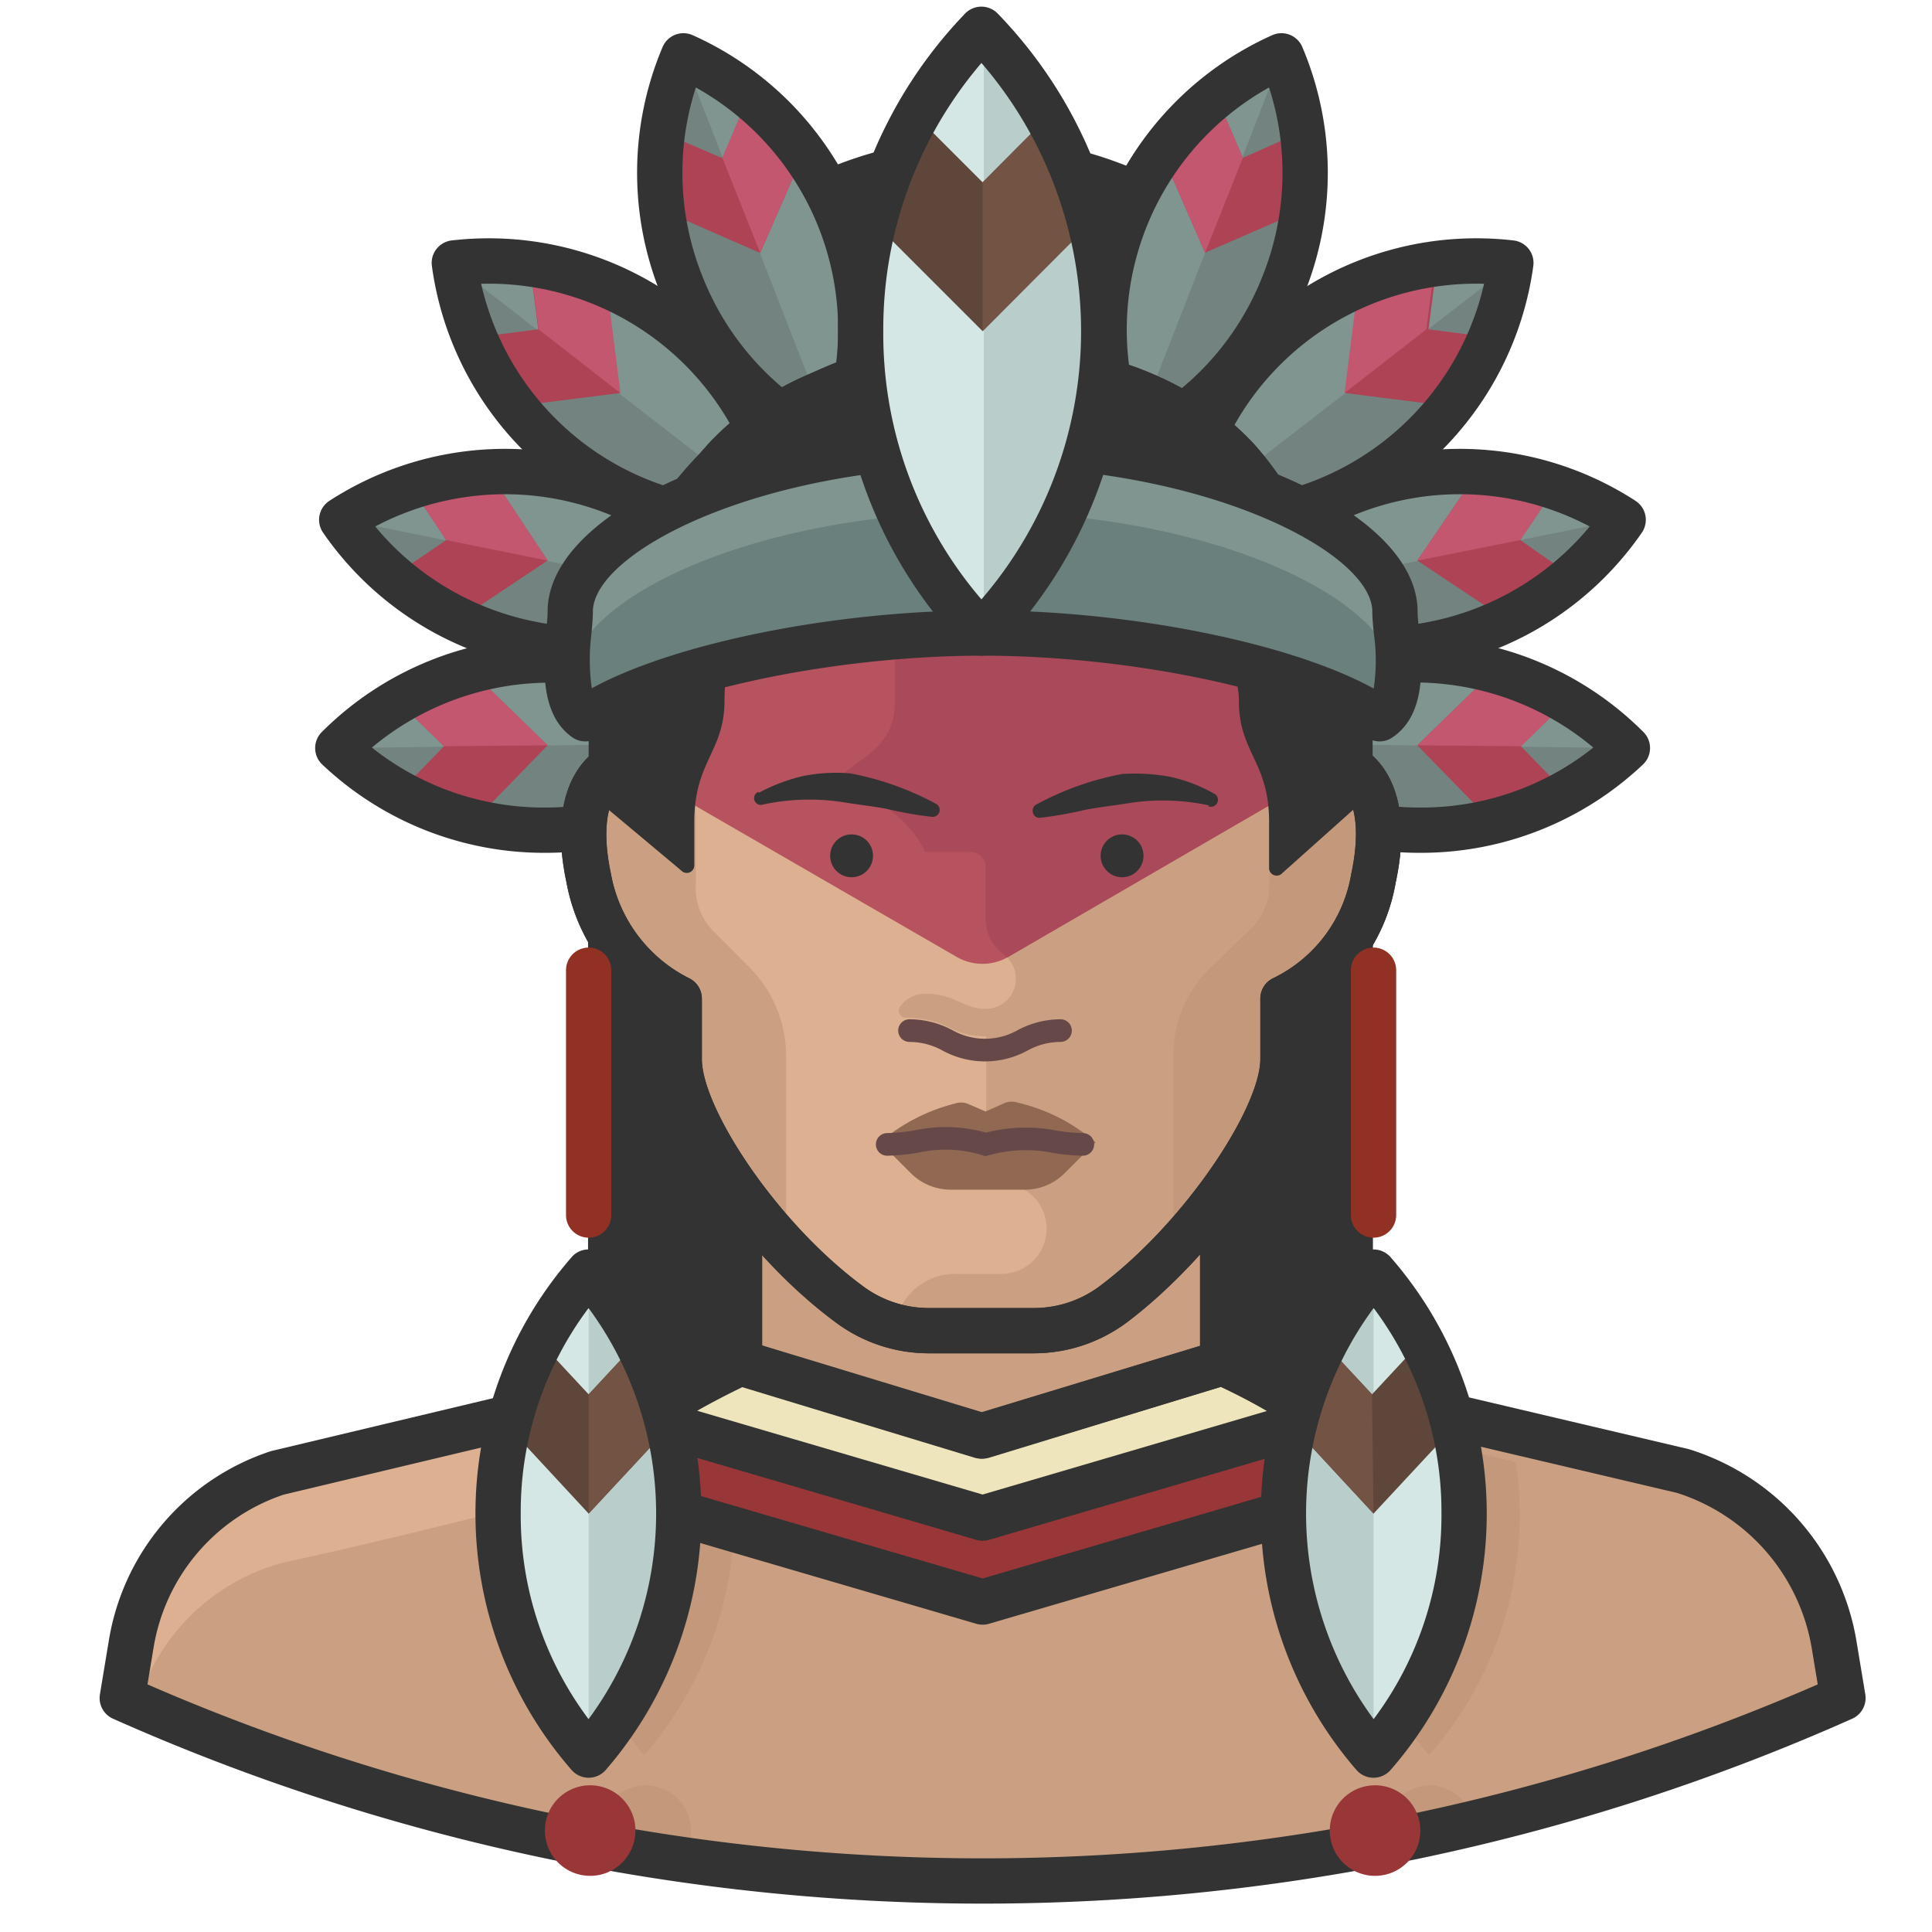 <svg xmlns="http://www.w3.org/2000/svg" viewBox="0 0 128 128"><title>brazilian-native-man</title><g id="brazilian-native-man"><g id="traditional-attire-native-male"><g id="traditional-attire-native-male-2"><g id="Icons"><g id="Men"><path d="M74.1,10.78A26.14,26.14,0,0,0,40.5,26.04a23.26,23.26,0,0,0-1.54,9.1v68h52v-68A25.74,25.74,0,0,0,74.1,10.78Z" style="fill:#333"/><path d="M121.48,108.88a14.62,14.62,0,0,0-10-11.42L81,90.28v-18H49v18L18.8,97.46a14.58,14.58,0,0,0-10,11.42l-.7,3.62a141.059,141.059,0,0,0,56.94,12.12h0A140.88,140.88,0,0,0,122.1,112.5Z" style="fill:#dcb091"/><path d="M121.48,108.88a14.62,14.62,0,0,0-10-11.42L81,90.28v-18H49v20.9a3.88,3.88,0,0,1-3.1,3.88c-7.44,1.58-15.84,4-27.18,6.48a13.74,13.74,0,0,0-9.62,9.42,141.238,141.238,0,0,0,55.86,11.68,140.878,140.878,0,0,0,57.14-12.12Z" style="fill:#cba082"/><path d="M47.42,92.66,37.24,95.08a24.36,24.36,0,0,0,5.44,21.2A24.34,24.34,0,0,0,47.42,92.66Z" style="fill:#c4987a"/><path d="M45.78,121.28a3,3,0,0,0-6,0h0a3.158,3.158,0,0,0,.18.98c1.72.32,3.44.62,5.16.86A2.96,2.96,0,0,0,45.78,121.28Z" style="fill:#c4987a"/><path d="M94.68,116.28a24,24,0,0,0,5.74-19.42L89.44,94.28A24.28,24.28,0,0,0,94.68,116.28Z" style="fill:#c4987a"/><path d="M94.78,118.28a3,3,0,0,0-3,3h0a2.68,2.68,0,0,0,0,.7c2-.38,4-.82,5.86-1.28A3.04,3.04,0,0,0,94.78,118.28Z" style="fill:#c4987a"/><path d="M45.12,18.8a20,20,0,0,0,10.3,10.9,20,20,0,0,0-10.14-26A20,20,0,0,0,45.12,18.8Z" style="fill:#d5e7e5"/><path d="M45.12,18.8a20,20,0,0,0,10.3,10.9,20,20,0,0,0-10.14-26A20,20,0,0,0,45.12,18.8Z" style="fill:#738380"/><path d="M55.58,14.7A20,20,0,0,0,45.28,3.78l10.14,26A20,20,0,0,0,55.58,14.7Z" style="fill:#809490"/><path d="M43.92,13.94l6.44,2.82,2.82-6.44a20.004,20.004,0,0,0-3.62-3.84l-1.7,4-4-1.72A20.421,20.421,0,0,0,43.92,13.94Z" style="fill:#ae4355"/><path d="M50.36,16.74l2.82-6.44a20.004,20.004,0,0,0-3.62-3.84l-1.7,4Z" style="fill:#c3576f"/><path d="M55.42,31.2a1.498,1.498,0,0,1-.625-.136A21.392,21.392,0,0,1,43.724,19.348a21.381,21.381,0,0,1,.173-16.229,1.499,1.499,0,0,1,2.004-.784,21.384,21.384,0,0,1,10.9,27.95A1.501,1.501,0,0,1,55.42,31.2ZM46.102,5.796a18.38,18.38,0,0,0,.413,12.452l.002.005a18.395,18.395,0,0,0,8.088,9.347A18.375,18.375,0,0,0,46.102,5.796Z" style="fill:#333"/><path d="M37.66,30.48a19.999,19.999,0,0,0,14.44,4,20,20,0,0,0-22-17.06A20,20,0,0,0,37.66,30.48Z" style="fill:#d5e7e5"/><path d="M37.66,30.48a19.999,19.999,0,0,0,14.44,4,20,20,0,0,0-22-17.06A20,20,0,0,0,37.66,30.48Z" style="fill:#738380"/><path d="M44.54,21.6a20,20,0,0,0-14.44-4l22,17.06A20,20,0,0,0,44.54,21.6Z" style="fill:#809490"/><path d="M34.1,26.92l6.98-.88-.88-6.98a18.682,18.682,0,0,0-5.08-1.44l.54,4.2-4.22.54A20.436,20.436,0,0,0,34.1,26.92Z" style="fill:#ae4355"/><path d="M41.1,26.04l-.88-6.98a18.682,18.682,0,0,0-5.08-1.44l.54,4.2Z" style="fill:#c3576f"/><path d="M49.799,36.111A21.377,21.377,0,0,1,36.748,31.67l-.006-.005A21.383,21.383,0,0,1,28.614,17.626a1.5,1.5,0,0,1,1.321-1.697,21.402,21.402,0,0,1,23.65,18.339A1.5,1.5,0,0,1,52.27,35.97,21.781,21.781,0,0,1,49.799,36.111ZM38.576,29.292A18.402,18.402,0,0,0,50.32,33.104,18.396,18.396,0,0,0,31.876,18.801,18.383,18.383,0,0,0,38.576,29.292Z" style="fill:#333"/><path d="M35.18,42.66a20,20,0,0,0,14.74-2.72,20,20,0,0,0-27.28-5.5A20,20,0,0,0,35.18,42.66Z" style="fill:#d5e7e5"/><path d="M35.18,42.66a20,20,0,0,0,14.74-2.72,20,20,0,0,0-27.28-5.5A20,20,0,0,0,35.18,42.66Z" style="fill:#738380"/><path d="M37.4,31.64A20,20,0,0,0,22.64,34.4l27.28,5.54A20.001,20.001,0,0,0,37.4,31.64Z" style="fill:#809490"/><path d="M30.42,41.04l5.86-3.9L32.4,31.28a19.143,19.143,0,0,0-5.18.98l2.34,3.52L26.1,38.14A20.938,20.938,0,0,0,30.42,41.04Z" style="fill:#ae4355"/><path d="M36.28,37.14,32.4,31.28a19.143,19.143,0,0,0-5.18.98l2.34,3.52Z" style="fill:#c3576f"/><path d="M39.216,44.57a21.643,21.643,0,0,1-4.333-.44,21.395,21.395,0,0,1-13.475-8.835,1.5,1.5,0,0,1,.422-2.118A21.407,21.407,0,0,1,51.156,39.09a1.5,1.5,0,0,1-.431,2.116A21.396,21.396,0,0,1,39.216,44.57ZM24.858,34.882A18.395,18.395,0,0,0,35.472,41.189l.008.001a18.394,18.394,0,0,0,12.224-1.703A18.404,18.404,0,0,0,24.858,34.882Z" style="fill:#333"/><path d="M36.36,55A20,20,0,0,0,50.2,49.22a20,20,0,0,0-27.82.34A20,20,0,0,0,36.36,55Z" style="fill:#d5e7e5"/><path d="M36.36,55A20,20,0,0,0,50.2,49.22a20,20,0,0,0-27.82.34A20,20,0,0,0,36.36,55Z" style="fill:#738380"/><path d="M36.22,43.76a20,20,0,0,0-13.84,5.8l27.82-.34A20,20,0,0,0,36.22,43.76Z" style="fill:#809490"/><path d="M31.38,54.42l4.9-5.04-5.04-4.9a20.246,20.246,0,0,0-4.86,2l3.04,2.96-2.96,3.04A19.695,19.695,0,0,0,31.38,54.42Z" style="fill:#ae4355"/><path d="M36.28,49.38l-5.04-4.9a20.246,20.246,0,0,0-4.86,2l3.04,2.96Z" style="fill:#c3576f"/><path d="M36.087,56.502a21.386,21.386,0,0,1-14.735-5.85,1.5,1.5,0,0,1-.028-2.157,21.412,21.412,0,0,1,29.907-.366,1.5,1.5,0,0,1,.024,2.157A21.394,21.394,0,0,1,36.377,56.5C36.281,56.501,36.183,56.502,36.087,56.502ZM24.638,49.53A18.327,18.327,0,0,0,36.34,53.5h.003a18.395,18.395,0,0,0,11.599-4.255A18.404,18.404,0,0,0,24.638,49.53Z" style="fill:#333"/><path d="M85.06,18.8a20,20,0,0,1-10.3,10.9A20,20,0,0,1,84.9,3.7,20,20,0,0,1,85.06,18.8Z" style="fill:#d5e7e5"/><path d="M85.06,18.8a20,20,0,0,1-10.3,10.9A20,20,0,0,1,84.9,3.7,20,20,0,0,1,85.06,18.8Z" style="fill:#738380"/><path d="M74.6,14.7A20,20,0,0,1,84.9,3.78l-10.14,26A20,20,0,0,1,74.6,14.7Z" style="fill:#809490"/><path d="M86.28,13.94l-6.44,2.8L77.02,10.3a21.143,21.143,0,0,1,3.6-3.84l1.72,4,3.88-1.72A20.578,20.578,0,0,1,86.28,13.94Z" style="fill:#ae4355"/><path d="M79.84,16.74,77.02,10.3a21.143,21.143,0,0,1,3.6-3.84l1.72,4Z" style="fill:#c3576f"/><path d="M74.76,31.2a1.501,1.501,0,0,1-1.381-.915,21.384,21.384,0,0,1,10.9-27.95,1.499,1.499,0,0,1,2.004.784,21.381,21.381,0,0,1,.173,16.229A21.392,21.392,0,0,1,75.385,31.064,1.497,1.497,0,0,1,74.76,31.2ZM84.079,5.796a18.375,18.375,0,0,0-8.504,21.805,18.395,18.395,0,0,0,8.088-9.347l.002-.005A18.38,18.38,0,0,0,84.079,5.796Z" style="fill:#333"/><path d="M92.52,30.48a20,20,0,0,1-14.42,4,20,20,0,0,1,22-17.06A20,20,0,0,1,92.52,30.48Z" style="fill:#d5e7e5"/><path d="M92.52,30.48a20,20,0,0,1-14.42,4,20,20,0,0,1,22-17.06A20,20,0,0,1,92.52,30.48Z" style="fill:#738380"/><path d="M85.64,21.6a20,20,0,0,1,14.44-4L78.1,34.56A20,20,0,0,1,85.64,21.6Z" style="fill:#809490"/><path d="M96.1,26.92l-6.98-.88.98-6.98a18.682,18.682,0,0,1,5.08-1.44l-.54,4.2,4.22.54A20.438,20.438,0,0,1,96.1,26.92Z" style="fill:#ae4355"/><path d="M89.08,26.04l.88-6.98a18.682,18.682,0,0,1,5.08-1.44l-.54,4.2Z" style="fill:#c3576f"/><path d="M80.382,36.109a21.657,21.657,0,0,1-2.451-.139,1.5,1.5,0,0,1-1.316-1.702,21.395,21.395,0,0,1,23.65-18.339,1.499,1.499,0,0,1,1.32,1.698,21.384,21.384,0,0,1-8.148,14.04l-.004.003A21.384,21.384,0,0,1,80.382,36.109ZM79.88,33.102A18.401,18.401,0,0,0,98.323,18.801,18.375,18.375,0,0,0,79.88,33.102Z" style="fill:#333"/><path d="M95.02,42.66a20,20,0,0,1-14.76-2.72,20,20,0,0,1,27.28-5.5A20,20,0,0,1,95.02,42.66Z" style="fill:#d5e7e5"/><path d="M95.02,42.66a20,20,0,0,1-14.76-2.72,20,20,0,0,1,27.28-5.5A20,20,0,0,1,95.02,42.66Z" style="fill:#738380"/><path d="M92.8,31.64a20,20,0,0,1,14.74,2.76L80.26,39.94A20,20,0,0,1,92.8,31.64Z" style="fill:#809490"/><path d="M99.76,41.04l-5.86-3.9,4-5.86a20.002,20.002,0,0,1,5.18.98l-2.36,3.52,3.38,2.36A21.076,21.076,0,0,1,99.76,41.04Z" style="fill:#ae4355"/><path d="M93.9,37.14l4-5.86a20.002,20.002,0,0,1,5.18.98l-2.36,3.52Z" style="fill:#c3576f"/><path d="M90.968,44.573a21.385,21.385,0,0,1-11.513-3.368,1.5,1.5,0,0,1-.43-2.115A21.406,21.406,0,0,1,108.35,33.177a1.501,1.501,0,0,1,.423,2.117A21.395,21.395,0,0,1,95.319,44.13,21.641,21.641,0,0,1,90.968,44.573Zm-8.492-5.085a18.409,18.409,0,0,0,12.243,1.703l.007-.001a18.399,18.399,0,0,0,10.597-6.308A18.398,18.398,0,0,0,82.476,39.488Z" style="fill:#333"/><path d="M93.82,55a20,20,0,0,1-13.84-5.78,20,20,0,0,1,27.84.34A20,20,0,0,1,93.82,55Z" style="fill:#d5e7e5"/><path d="M93.82,55a20,20,0,0,1-13.84-5.78,20,20,0,0,1,27.84.34A20,20,0,0,1,93.82,55Z" style="fill:#738380"/><path d="M93.98,43.76a20,20,0,0,1,13.84,5.8l-27.84-.34A20,20,0,0,1,93.98,43.76Z" style="fill:#809490"/><path d="M98.82,54.42,93.9,49.38l5.04-4.9a19.464,19.464,0,0,1,4.86,2l-3.04,2.96,2.96,3.04A19.555,19.555,0,0,1,98.82,54.42Z" style="fill:#ae4355"/><path d="M93.9,49.38l5.04-4.9a19.464,19.464,0,0,1,4.86,2l-3.04,2.96Z" style="fill:#c3576f"/><path d="M94.112,56.502c-.104,0-.208-.001-.314-.002a21.392,21.392,0,0,1-14.873-6.214,1.5,1.5,0,0,1,.024-2.156,21.403,21.403,0,0,1,29.928.366,1.499,1.499,0,0,1-.029,2.156A21.391,21.391,0,0,1,94.112,56.502Zm-11.875-7.258a18.396,18.396,0,0,0,11.6,4.256h.004a18.288,18.288,0,0,0,11.721-3.971A18.396,18.396,0,0,0,82.237,49.244Z" style="fill:#333"/><path d="M87,50.16v-6c0-10-6.12-20-22-20s-22,10-22,20v6c-4,0-4.92,3.66-4,8a11.1,11.1,0,0,0,6,8v4c0,4,5.5,12,11.28,16.26a8.74,8.74,0,0,0,5.26,1.74H68.5a8.74,8.74,0,0,0,5.22-1.72C79.52,82.1,85,74.18,85,70.16v-4a10.88,10.88,0,0,0,6-8C91.94,53.8,91,50.16,87,50.16Z" style="fill:#dcb091"/><path d="M87,50.16v-6c0-10-6.12-20-22-20a31.504,31.504,0,0,0-5.7.5V46.44c0,4-4,4-4,6a7.1,7.1,0,0,1,6,4h3a1,1,0,0,1,1,1v3.44a2.9,2.9,0,0,0,1.18,2.34,2,2,0,0,1-1.18,3.62c-1.48,0-2-1-4-1a2,2,0,0,0-1.7.9.461.461,0,0,0,.38.68c3.28.12,2.72,1.22,5.36,1.24V77.4a1,1,0,0,0,1,1,3,3,0,0,1,0,6H63.3a4,4,0,0,0-4,3.42h0a8.938,8.938,0,0,0,2.18.3H68.5a8.74,8.74,0,0,0,5.22-1.72C79.52,82.06,85,74.14,85,70.12v-4a10.88,10.88,0,0,0,6-8C91.94,53.8,91,50.16,87,50.16Z" style="fill:#cba082"/><path d="M39,58.16a11.1,11.1,0,0,0,6,8v4c0,3,3.1,8.24,7.08,12.48V69.94a8.3,8.3,0,0,0-2.36-5.78L47.2,61.62a4,4,0,0,1-1.1-3V54.18c0-4-1.88-4-3-4C39,50.16,38.1,53.82,39,58.16Z" style="fill:#cba082"/><path d="M84.1,54.2v4.44a4,4,0,0,1-1.24,2.9l-2.62,2.54a8,8,0,0,0-2.5,5.86V82.92c4-4.28,7.26-9.6,7.26-12.66v-4a10.88,10.88,0,0,0,6-8c.82-3.8.2-7.04-2.6-7.82L87,50.26C85.84,50.16,84.1,51.46,84.1,54.2Z" style="fill:#c4987a"/><path d="M61.512,89.66a10.303,10.303,0,0,1-6.13-2.039C49.167,83.041,43.5,74.716,43.5,70.16V67.05a12.655,12.655,0,0,1-5.977-8.627c-.715-3.37-.352-6.096,1.057-7.836a5.103,5.103,0,0,1,2.919-1.77V44.16a21.399,21.399,0,0,1,5.451-14.776C51.074,24.985,57.315,22.66,65,22.66s13.926,2.325,18.049,6.724A21.399,21.399,0,0,1,88.5,44.16v4.657a5.114,5.114,0,0,1,2.938,1.781c1.408,1.744,1.764,4.468,1.029,7.878A12.35,12.35,0,0,1,86.5,67.06v3.1c0,4.917-6.272,13.284-11.881,17.481A10.313,10.313,0,0,1,68.513,89.66H61.512ZM65,25.66c-9.91,0-20.5,4.86-20.5,18.5v6a1.5,1.5,0,0,1-1.5,1.5,2.51,2.51,0,0,0-2.088.816c-.797.984-.96,2.943-.444,5.373a9.666,9.666,0,0,0,5.199,6.967A1.5,1.5,0,0,1,46.5,66.16v4c0,3.236,4.924,10.817,10.67,15.052A7.296,7.296,0,0,0,61.516,86.66h6.996a7.289,7.289,0,0,0,4.316-1.425C78.572,80.936,83.5,73.351,83.5,70.16v-4a1.5,1.5,0,0,1,.848-1.351,9.393,9.393,0,0,0,5.173-6.897c.535-2.49.378-4.444-.417-5.429A2.522,2.522,0,0,0,87,51.66a1.5,1.5,0,0,1-1.5-1.5v-6C85.5,30.52,74.91,25.66,65,25.66Z" style="fill:#333"/><path d="M65,24.16c-15.88,0-22,10-22,20v6a4.741,4.741,0,0,0-1.86.38L63.42,63.42a3.42,3.42,0,0,0,3.34,0L88.92,50.56a4.622,4.622,0,0,0-2-.4v-6C87,34.16,80.88,24.16,65,24.16Z" style="fill:#b7535f"/><path d="M87,50.16v-6c0-10-6.12-20-22-20a31.504,31.504,0,0,0-5.7.5V46.44c0,4-4,4-4,6a7.1,7.1,0,0,1,6,4h3a1,1,0,0,1,1,1v3.44a2.9,2.9,0,0,0,1.18,2.34l.24.22h0L88.88,50.58A4.622,4.622,0,0,0,87,50.16Z" style="fill:#aa4959"/><path d="M75,38.44c3.4.76,7.08,4.56,7.08,8s2,4,2,8v3.08a.5.5,0,0,0,.86.34l6-5.36V48.9A26.48,26.48,0,0,0,66.26,22.2a26,26,0,0,0-27.23,24.71q-.031.645-.03,1.29v4.34l6.14,5.14a.5.5,0,0,0,.86-.36V54.44c0-4,2-4.66,2-8,0-3.68,1.48-6.92,5-8A46.001,46.001,0,0,1,75,38.44Z" style="fill:#333"/><path d="M61.512,89.66a10.303,10.303,0,0,1-6.13-2.039C49.167,83.041,43.5,74.716,43.5,70.16V67.05a12.655,12.655,0,0,1-5.977-8.627c-.715-3.37-.352-6.096,1.057-7.836a5.103,5.103,0,0,1,2.919-1.77V44.16a21.399,21.399,0,0,1,5.451-14.776C51.074,24.985,57.315,22.66,65,22.66s13.926,2.325,18.049,6.724A21.399,21.399,0,0,1,88.5,44.16v4.657a5.114,5.114,0,0,1,2.938,1.781c1.408,1.744,1.764,4.468,1.029,7.878A12.35,12.35,0,0,1,86.5,67.06v3.1c0,4.917-6.272,13.284-11.881,17.481A10.313,10.313,0,0,1,68.513,89.66H61.512ZM65,25.66c-9.91,0-20.5,4.86-20.5,18.5v6a1.5,1.5,0,0,1-1.5,1.5,2.51,2.51,0,0,0-2.088.816c-.797.984-.96,2.943-.444,5.373a9.666,9.666,0,0,0,5.199,6.967A1.5,1.5,0,0,1,46.5,66.16v4c0,3.236,4.924,10.817,10.67,15.052A7.296,7.296,0,0,0,61.516,86.66h6.996a7.289,7.289,0,0,0,4.316-1.425C78.572,80.936,83.5,73.351,83.5,70.16v-4a1.5,1.5,0,0,1,.848-1.351,9.393,9.393,0,0,0,5.173-6.897c.535-2.49.378-4.444-.417-5.429A2.522,2.522,0,0,0,87,51.66a1.5,1.5,0,0,1-1.5-1.5v-6C85.5,30.52,74.91,25.66,65,25.66Z" style="fill:#333"/><path d="M65.041,126.12a141.693,141.693,0,0,1-57.549-12.249,1.5,1.5,0,0,1-.872-1.616l.6-3.62a15.887,15.887,0,0,1,10.687-12.479c.041-.014.083-.025.125-.035l30.62-7.3.695,2.918L18.793,99.024a12.89,12.89,0,0,0-8.613,10.104l-.409,2.467A138.693,138.693,0,0,0,65.043,123.12,138.485,138.485,0,0,0,120.43,111.595l-.41-2.47a13.07,13.07,0,0,0-8.919-10.218L80.656,91.74l.688-2.92,30.5,7.18c.036.008.072.019.108.03a16.066,16.066,0,0,1,11.026,12.591l.603,3.634a1.5,1.5,0,0,1-.871,1.616A141.517,141.517,0,0,1,65.041,126.12Z" style="fill:#333"/><path d="M81,91.78a1.5,1.5,0,0,1-1.5-1.5v-10a1.5,1.5,0,0,1,3,0v10A1.5,1.5,0,0,1,81,91.78Z" style="fill:#333"/><path d="M49,91.78a1.5,1.5,0,0,1-1.5-1.5v-10a1.5,1.5,0,0,1,3,0v10A1.5,1.5,0,0,1,49,91.78Z" style="fill:#333"/><path d="M37.76,98.14l27.34,8,27.32-8A39.182,39.182,0,0,0,81,90.28L65,95.14,49,90.28A38.744,38.744,0,0,0,37.76,98.14Z" style="fill:#993637"/><path d="M65.1,95.14l-16-4.86a52.523,52.523,0,0,0-6.74,3.88l22.74,6.62,22.82-6.62A54.631,54.631,0,0,0,81,90.28Z" style="fill:#eee5bc"/><path d="M65.1,107.64a1.491,1.491,0,0,1-.421-.06l-27.34-8a1.5,1.5,0,0,1-.643-2.497A40.093,40.093,0,0,1,48.372,88.918a1.498,1.498,0,0,1,1.064-.073L65,93.572l15.564-4.728a1.509,1.509,0,0,1,1.055.068,40.545,40.545,0,0,1,11.857,8.162,1.5,1.5,0,0,1-.634,2.505l-27.32,8A1.491,1.491,0,0,1,65.1,107.64ZM40.699,97.437l24.401,7.14,24.36-7.133a37.527,37.527,0,0,0-8.57-5.563L65.436,96.575a1.491,1.491,0,0,1-.872,0L49.116,91.883A37.082,37.082,0,0,0,40.699,97.437Z" style="fill:#333"/><path d="M65.1,102.08a1.495,1.495,0,0,1-.422-.061l-22.62-6.64a1.5,1.5,0,0,1-.388-2.702,59.496,59.496,0,0,1,6.792-3.755,1.496,1.496,0,0,1,1.074-.078l15.562,4.728,15.463-4.727a1.514,1.514,0,0,1,1.066.072,57.411,57.411,0,0,1,6.88,3.759,1.5,1.5,0,0,1-.385,2.703l-22.6,6.64A1.498,1.498,0,0,1,65.1,102.08ZM46.187,93.465,65.1,99.017l18.88-5.547q-1.521-.843-3.093-1.586L65.539,96.575a1.499,1.499,0,0,1-.875,0L49.221,91.884Q47.683,92.626,46.187,93.465Z" style="fill:#333"/><path d="M38.78,47.62c4.54-3.14,15.7-5.68,26.32-5.68s21.78,2.54,26.3,5.68c2-1.32,1.02-5.5,1.02-7.1,0-5.38-12.24-11.12-27.32-11.12S37.78,35.14,37.78,40.52C37.78,42.12,36.88,46.3,38.78,47.62Z" style="fill:#809490"/><path d="M65.1,33.94c-15,0-27.32,5.74-27.32,11.12v.72a2.92,2.92,0,0,0,1.04,1.84c4.5-3.14,15.66-5.68,26.28-5.68s21.78,2.54,26.3,5.68a2.84,2.84,0,0,0,1.04-1.84v-.72C92.42,39.68,80.1,33.94,65.1,33.94Z" style="fill:#6a807c"/><path d="M38.78,49.12a1.499,1.499,0,0,1-.856-.268c-2.218-1.541-1.92-4.93-1.723-7.172.04-.459.079-.86.079-1.16,0-6.723,13.467-12.62,28.82-12.62s28.82,5.897,28.82,12.62c0,.303.043.71.088,1.173.218,2.247.547,5.642-1.782,7.179a1.499,1.499,0,0,1-1.682-.02C86.176,45.817,75,43.44,65.1,43.44c-9.891,0-21.077,2.378-25.466,5.414A1.502,1.502,0,0,1,38.78,49.12ZM65.1,40.44c9.783,0,20.481,2.178,25.91,5.18a12.443,12.443,0,0,0,.012-3.637c-.055-.564-.102-1.05-.102-1.463,0-3.874-10.842-9.62-25.82-9.62S39.28,36.646,39.28,40.52c0,.368-.041.861-.09,1.423a13.533,13.533,0,0,0,.018,3.658C44.663,42.609,55.345,40.44,65.1,40.44Z" style="fill:#333"/><path d="M57.02,21.94a28.66,28.66,0,0,0,8,20,28.82,28.82,0,0,0,0-40A28.76,28.76,0,0,0,57.02,21.94Z" style="fill:#d5e7e5"/><path d="M57.02,21.94a28.66,28.66,0,0,0,8,20,28.82,28.82,0,0,0,0-40A28.76,28.76,0,0,0,57.02,21.94Z" style="fill:#d5e7e5"/><path d="M73.18,21.94a28.8,28.8,0,0,0-8-20v40A28.76,28.76,0,0,0,73.18,21.94Z" style="fill:#b9cdca"/><path d="M57.94,14.78l7.16,7.16,7.14-7.16A28.562,28.562,0,0,0,69.4,7.76l-4.3,4.32L60.78,7.76A28.562,28.562,0,0,0,57.94,14.78Z" style="fill:#5e463a"/><path d="M65.1,21.94l7.14-7.16A28.562,28.562,0,0,0,69.4,7.76l-4.3,4.32Z" style="fill:#735343"/><path d="M65.02,43.44h-.001a1.499,1.499,0,0,1-1.08-.46,30.006,30.006,0,0,1-8.419-21.04A30.112,30.112,0,0,1,63.938.902,1.499,1.499,0,0,1,65.018.44H65.02a1.5,1.5,0,0,1,1.08.459,30.219,30.219,0,0,1,0,42.082A1.5,1.5,0,0,1,65.02,43.44Zm.003-39.269A27.114,27.114,0,0,0,58.52,21.935v.012A27.006,27.006,0,0,0,65.022,39.71,27.214,27.214,0,0,0,65.023,4.171Z" style="fill:#333"/><path d="M33,100.28a24,24,0,0,0,6,16,24.34,24.34,0,0,0,0-32A24,24,0,0,0,33,100.28Z" style="fill:#d5e7e5"/><path d="M33,100.28a24,24,0,0,0,6,16,24.34,24.34,0,0,0,0-32A24,24,0,0,0,33,100.28Z" style="fill:#d5e7e5"/><path d="M45,100.28a24,24,0,0,0-6-16v32A24,24,0,0,0,45,100.28Z" style="fill:#b9cdca"/><path d="M33.7,94.56l5.3,5.72,5.32-5.72a24.44,24.44,0,0,0-2.12-5.62L39,92.38l-3.2-3.44A23.503,23.503,0,0,0,33.7,94.56Z" style="fill:#5e463a"/><path d="M39,100.28l5.32-5.72a24.44,24.44,0,0,0-2.12-5.62L39,92.38Z" style="fill:#735343"/><path d="M39,117.78a1.5,1.5,0,0,1-1.125-.508,25.833,25.833,0,0,1,0-33.984,1.452,1.452,0,0,1,1.129-.508,1.499,1.499,0,0,1,1.127.514,25.938,25.938,0,0,1,0,33.972,1.5,1.5,0,0,1-1.127.514Zm-.006-31.118A22.473,22.473,0,0,0,34.5,100.272v.016a22.471,22.471,0,0,0,4.494,13.61A22.953,22.953,0,0,0,38.994,86.662Z" style="fill:#333"/><path d="M39,82a1.5,1.5,0,0,1-1.5-1.5V64.28a1.5,1.5,0,0,1,3,0V80.5A1.5,1.5,0,0,1,39,82Z" style="fill:#913124"/><path d="M42.1,121.28a3,3,0,1,1-3-3,3,3,0,0,1,3,3Z" style="fill:#993637"/><path d="M97,100.28a24,24,0,0,1-6,16,24.34,24.34,0,0,1,0-32A24,24,0,0,1,97,100.28Z" style="fill:#d5e7e5"/><path d="M97,100.28a24,24,0,0,1-6,16,24.34,24.34,0,0,1,0-32A24,24,0,0,1,97,100.28Z" style="fill:#d5e7e5"/><path d="M85,100.28a24,24,0,0,1,6-16v32A24,24,0,0,1,85,100.28Z" style="fill:#b9cdca"/><path d="M96.32,94.56,91,100.28l-5.3-5.72a24.44,24.44,0,0,1,2-5.62l3.2,3.44,3.2-3.44A23.838,23.838,0,0,1,96.32,94.56Z" style="fill:#5e463a"/><path d="M91,100.28l-5.3-5.72a24.44,24.44,0,0,1,2-5.62l3.2,3.44Z" style="fill:#735343"/><path d="M91,117.78h-.004a1.499,1.499,0,0,1-1.127-.514,25.938,25.938,0,0,1,0-33.972,1.499,1.499,0,0,1,1.127-.514H91a1.5,1.5,0,0,1,1.125.508,25.833,25.833,0,0,1,0,33.984A1.501,1.501,0,0,1,91,117.78Zm.006-31.118a22.953,22.953,0,0,0,0,27.235,22.469,22.469,0,0,0,4.494-13.61v-.016A22.471,22.471,0,0,0,91.006,86.662Z" style="fill:#333"/><path d="M91,82a1.5,1.5,0,0,1-1.5-1.5V64.28a1.5,1.5,0,0,1,3,0V80.5A1.5,1.5,0,0,1,91,82Z" style="fill:#913124"/><path d="M88.1,121.28a3,3,0,1,0,3-3,3,3,0,0,0-3,3Z" style="fill:#993637"/><path d="M50.28,52.52a12.004,12.004,0,0,1,2.9-1.1,11.162,11.162,0,0,1,3.16-.18,19.442,19.442,0,0,1,5.64,2h0a.46.46,0,0,1,.24.6.48.48,0,0,1-.46.28,24.528,24.528,0,0,1-2.96-.52c-.94-.18-1.86-.28-2.74-.42a14.603,14.603,0,0,0-5.5.12h0a.446.446,0,1,1-.3-.84h0Z" style="fill:#333"/><path d="M80.1,53.36a14.582,14.582,0,0,0-5.5-.12c-.9.14-1.8.24-2.74.42a24.528,24.528,0,0,1-2.96.52.44.44,0,0,1-.478-.398A.418.418,0,0,1,68.42,53.74a.46.46,0,0,1,.28-.46h0a19.442,19.442,0,0,1,5.64-2,12.867,12.867,0,0,1,3.16.18,10.361,10.361,0,0,1,2.9,1.1.462.462,0,1,1-.34.86Z" style="fill:#333"/><circle cx="56.42" cy="56.7" r="1.42" style="fill:#333"/><circle cx="74.34" cy="56.7" r="1.42" style="fill:#333"/><path d="M65.262,70.321a5.905,5.905,0,0,1-2.865-.745,4.54,4.54,0,0,0-2.14-.546.75.75,0,0,1,.003-1.5h.003a6.052,6.052,0,0,1,2.855.731,4.384,4.384,0,0,0,4.279.003,6.057,6.057,0,0,1,2.86-.734h.003a.75.75,0,0,1,.003,1.5,4.546,4.546,0,0,0-2.145.549A5.888,5.888,0,0,1,65.262,70.321Z" style="fill:#674848"/><path d="M67.46,73.06a1.281,1.281,0,0,0-.86,0l-1.3.58-1.2-.52a1.281,1.281,0,0,0-.86,0,12.282,12.282,0,0,0-4.94,2.56h0l2,2a3.74,3.74,0,0,0,2.68,1.14H67.9a3.7,3.7,0,0,0,2.68-1.14l2-2A12.001,12.001,0,0,0,67.46,73.06Z" style="fill:#916953"/><path d="M65.281,76.604l-.218-.073a8.238,8.238,0,0,0-4.231-.163A13.623,13.623,0,0,1,58.78,76.57a.75.75,0,0,1,0-1.5,12.297,12.297,0,0,0,1.829-.184,9.819,9.819,0,0,1,4.71.153,10.616,10.616,0,0,1,4.668-.137A12.009,12.009,0,0,0,71.74,75.07a.75.75,0,0,1,0,1.5,13.346,13.346,0,0,1-1.969-.184,9.088,9.088,0,0,0-4.269.156Z" style="fill:#674848"/></g></g></g></g></g></svg>